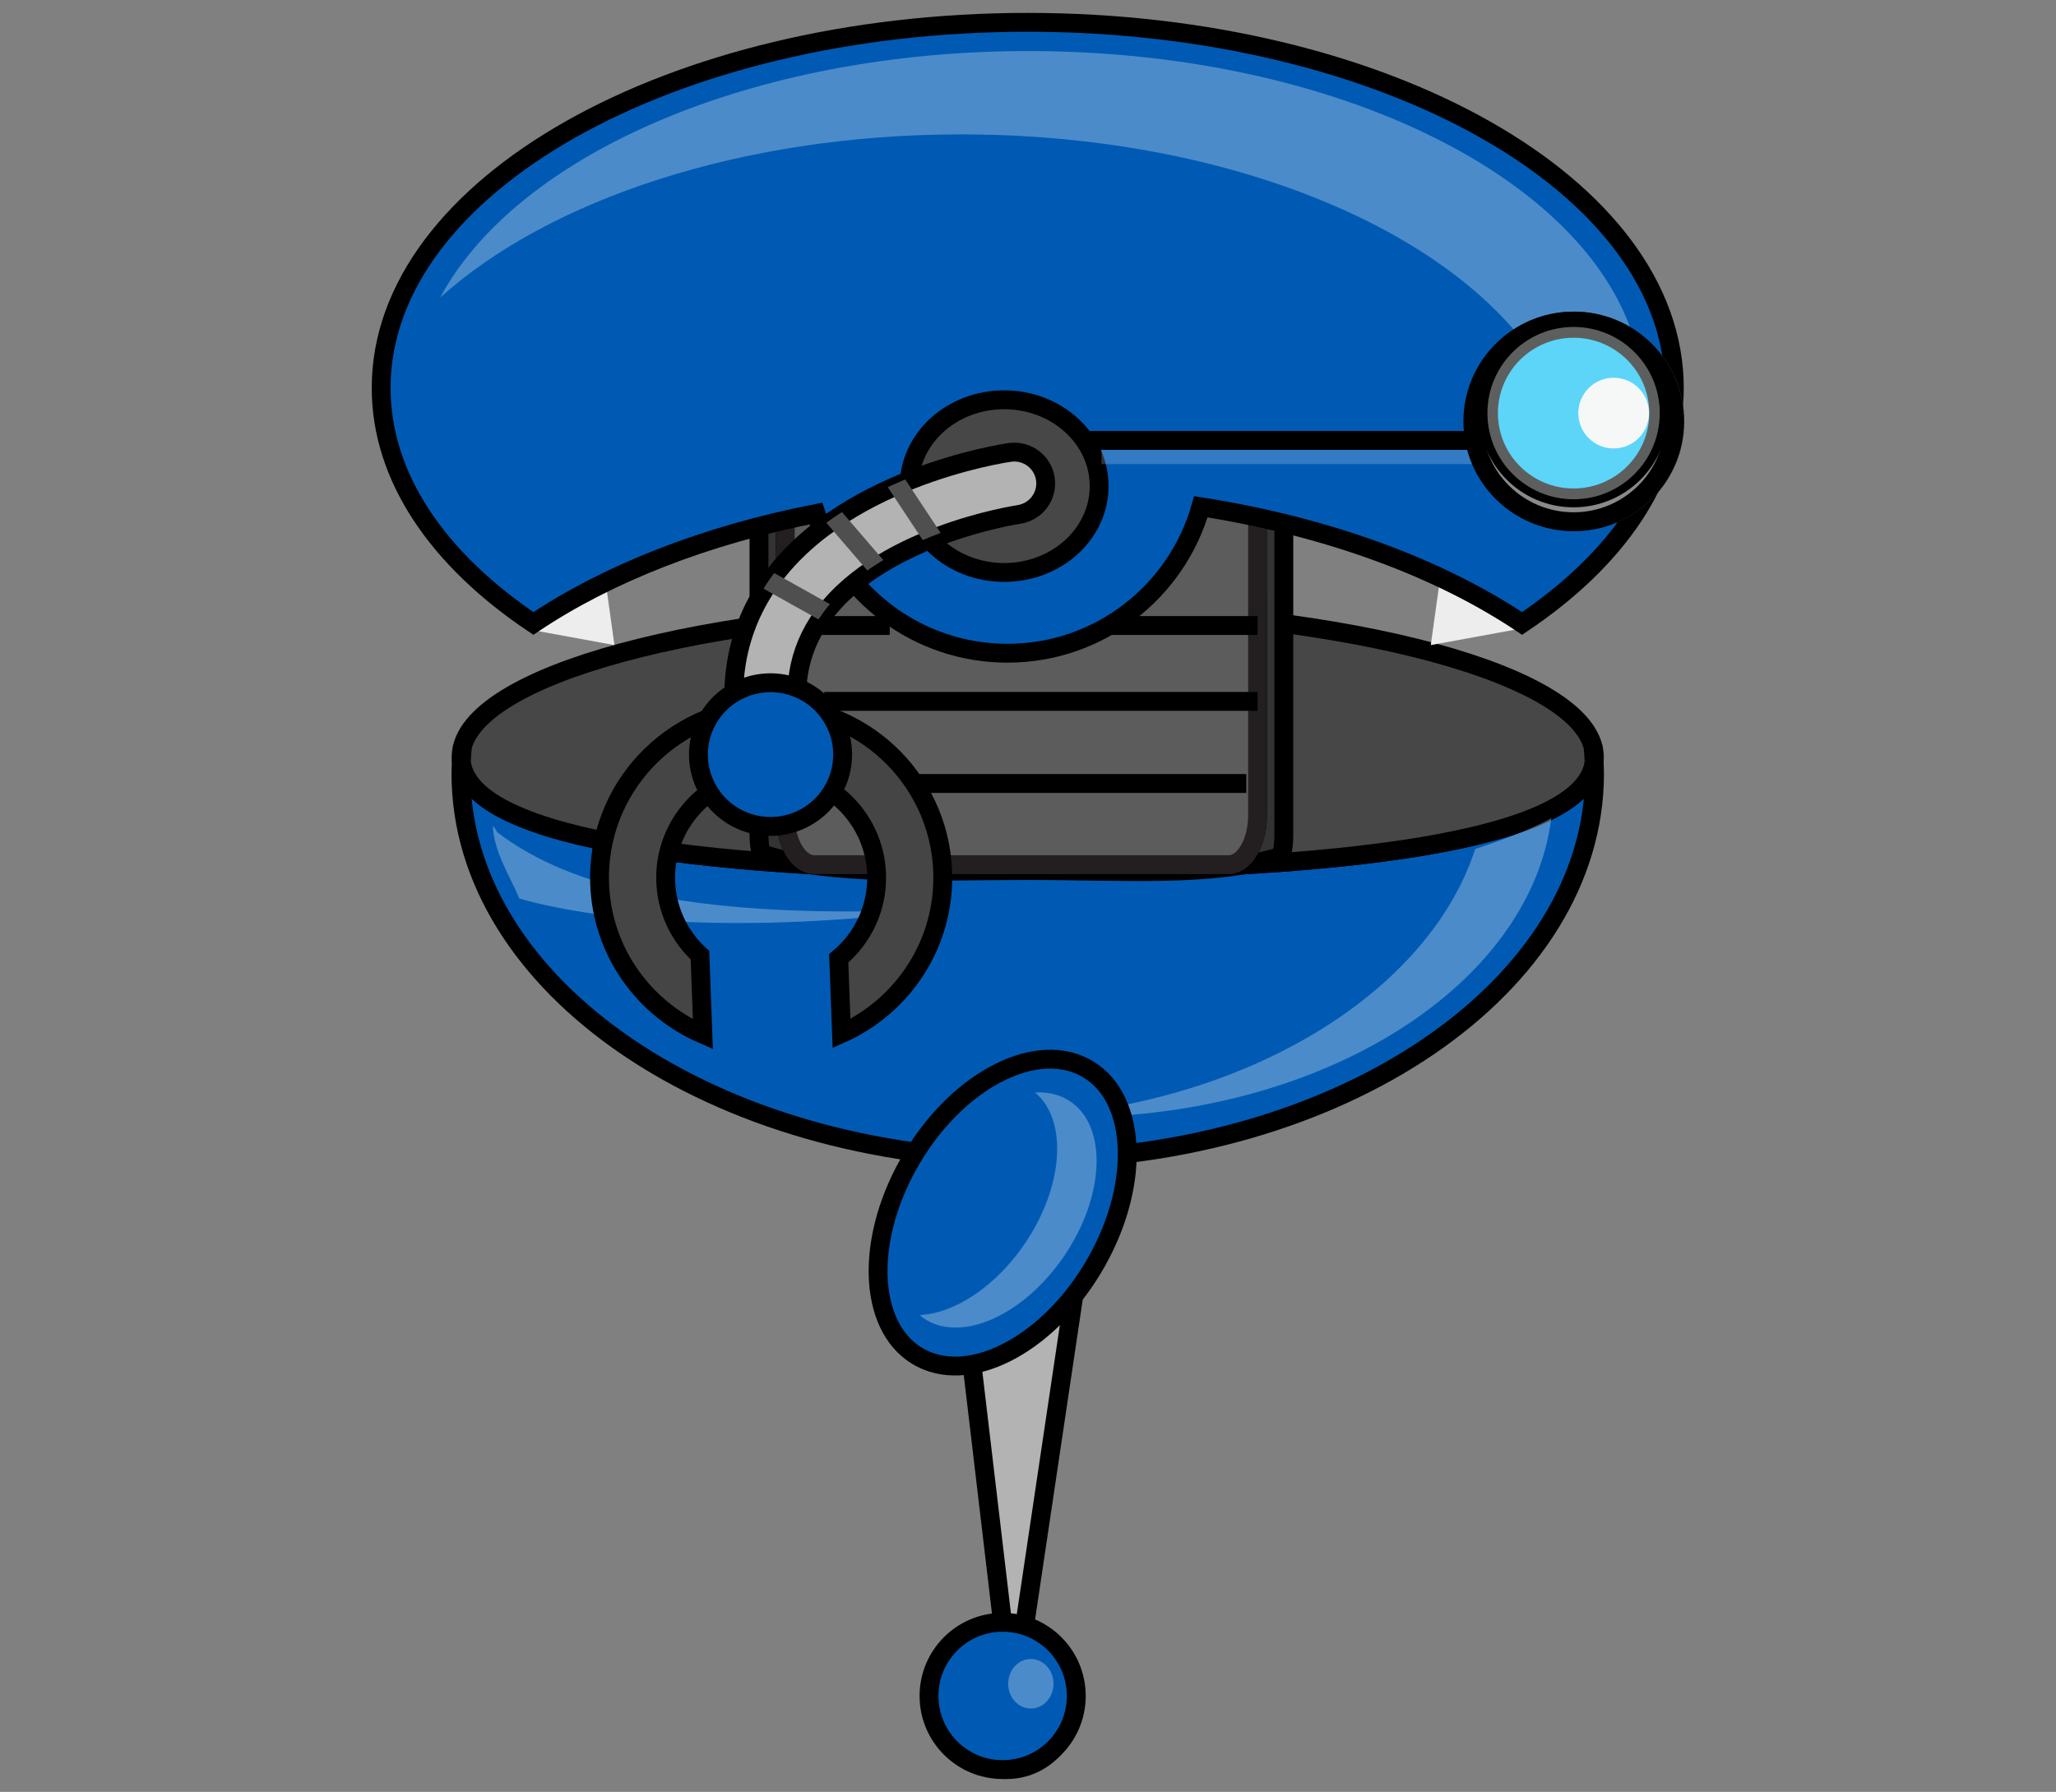 <?xml version="1.0" encoding="utf-8"?>
<!-- Generator: Adobe Illustrator 16.0.0, SVG Export Plug-In . SVG Version: 6.00 Build 0)  -->
<!DOCTYPE svg PUBLIC "-//W3C//DTD SVG 1.1//EN" "http://www.w3.org/Graphics/SVG/1.1/DTD/svg11.dtd">
<svg version="1.1" id="robot1_x5F_side" xmlns="http://www.w3.org/2000/svg" xmlns:xlink="http://www.w3.org/1999/xlink" x="0px"
	 y="0px" width="109px" height="95px" viewBox="0 0 109 95" enable-background="new 0 0 109 95" xml:space="preserve">
<rect x="0" y="0" width="109" height="95" fill="#808080" stroke="none"/>
<g>
	<g>
		<path fill="#B3B3B3" stroke="#000000" stroke-miterlimit="10" d="M54.159,87.27l4.11-27.59h-8.235l3.252,27.496
			c-1.803,0.047-3.252,1.51-3.252,3.316c0,1.836,1.495,3.324,3.339,3.324c1.843,0,3.338-1.488,3.338-3.324
			C56.712,88.928,55.621,87.625,54.159,87.27z"/>
		<g>
			<path fill="#005AB3" stroke="#000000" stroke-miterlimit="10" d="M54.486,46.152c-16.287,0-29.539-1.5-30.026-5.769
				c-0.009,0.207-0.023,0.416-0.023,0.626c0,11.304,13.455,20.468,30.049,20.468c16.596,0,30.049-9.164,30.049-20.468
				c0-0.21-0.014-0.419-0.021-0.626C84.025,44.652,70.773,46.152,54.486,46.152z"/>
			<path fill="#EDEDED" stroke="#231F20" stroke-miterlimit="10" d="M84.535,40.139c0-0.187-0.031-0.369-0.08-0.553
				c0.027,0.265,0.045,0.528,0.057,0.797C84.521,40.302,84.535,40.221,84.535,40.139z"/>
			<path fill="#EDEDED" stroke="#231F20" stroke-miterlimit="10" d="M24.436,40.139c0,0.082,0.014,0.163,0.023,0.244
				c0.011-0.269,0.03-0.532,0.057-0.797C24.469,39.77,24.436,39.953,24.436,40.139z"/>
			<path fill="#474747" stroke="#000000" stroke-miterlimit="10" d="M54.486,46.152c16.288,0,29.54-1.5,30.026-5.769
				c-0.012-0.269-0.029-0.532-0.058-0.797c-1.072-4.124-14.075-7.385-29.969-7.385c-15.893,0-28.895,3.261-29.969,7.385
				c-0.027,0.265-0.046,0.528-0.057,0.797C24.947,44.652,38.199,46.152,54.486,46.152z"/>
			<g opacity="0.3">
				<path fill="#FFFFFF" d="M48.826,48.334c0.349-0.042,0.694-0.088,1.038-0.131c-12.823,0.604-19.641-1.112-23.505-4.082
					c0,0-0.241-0.444-0.229-0.266c0.095,1.371,0.878,2.537,1.407,3.785C32.26,48.964,39.844,49.405,48.826,48.334z"/>
			</g>
		</g>
		<path opacity="0.3" fill="#FFFFFF" d="M78.209,45.008c-2.4,7.426-11.651,13.334-23.101,14.184
			c0.564,0.025,1.133,0.043,1.707,0.043c13.348,0,24.299-6.977,25.431-15.869C81.119,44.025,79.22,44.682,78.209,45.008z"/>
		<ellipse fill="#EDEDED" cx="69.846" cy="11.55" rx="1.78" ry="1.774"/>
		<g>
			<g>
				<path fill="#333333" stroke="#000000" stroke-miterlimit="10" d="M66.671,31.783v11.439c0,1.448-0.69,2.62-1.542,2.62H43.172
					c-0.851,0-1.541-1.173-1.541-2.62V31.896V25.49c-0.479,0.328-0.944,0.673-1.393,1.039v5.778v11.975
					c0,0.343,0.041,0.664,0.106,0.973c3.804,1.211,8.809,0.898,14.142,0.898c5.124,0,9.711,0.369,13.448-0.758
					c0.082-0.345,0.129-0.719,0.129-1.113V32.178v-5.985c-0.449-0.346-0.914-0.676-1.393-0.991L66.671,31.783L66.671,31.783z"/>
			</g>
			<path fill="#5C5C5C" stroke="#231F20" stroke-miterlimit="10" d="M43.173,45.842H65.13c0.851,0,1.541-1.173,1.541-2.62V25.196
				c-3.512-2.303-7.744-3.649-12.305-3.649c-4.749,0-9.141,1.465-12.734,3.94v17.734C41.632,44.67,42.322,45.842,43.173,45.842z"/>
		</g>
		<polygon fill="#EDEDED" points="75.854,34.2 80.365,33.374 76.303,30.973 		"/>
		<polygon fill="#EDEDED" points="32.574,34.2 28.062,33.374 32.125,30.973 		"/>
		<path fill="#005AB3" stroke="#000000" stroke-miterlimit="10" d="M57.471,56.57c2.764,1.412,3.07,6.018,0.688,10.281
			s-6.553,6.571-9.315,5.155c-2.763-1.416-3.071-6.021-0.688-10.28C50.537,57.463,54.708,55.154,57.471,56.57z"/>
		<path fill="#005AB3" stroke="#000000" stroke-miterlimit="10" d="M54.486,1.184c-18.931,0-34.279,8.679-34.279,19.381
			c0,4.762,3.039,9.116,8.072,12.488c3.936-2.638,9.094-4.675,14.98-5.829c1.376,4.296,5.399,7.407,10.152,7.407
			c4.883,0,8.989-3.286,10.253-7.765c6.738,1.059,12.645,3.248,17.029,6.187c5.033-3.372,8.072-7.729,8.072-12.488
			C88.766,9.862,73.418,1.184,54.486,1.184z"/>
		<path opacity="0.3" fill="#FFFFFF" d="M87.03,19.859c-1.16-9.58-15.265-17.152-32.506-17.152
			c-14.702,0-27.126,5.506-31.187,13.068c5.764-5.194,15.977-8.651,27.621-8.651c17.039,0,31.016,7.396,32.46,16.816
			C84.339,22.128,85.718,20.348,87.03,19.859z"/>
		<g>
			<ellipse fill="#474747" stroke="#000000" stroke-miterlimit="10" cx="53.237" cy="25.772" rx="5.035" ry="4.577"/>
			<g>
				<path fill="#B3B3B3" stroke="#000000" stroke-miterlimit="10" d="M40.487,41.857c0.329,0.129,0.702,0.151,1.067,0.047
					c0.886-0.256,1.396-1.178,1.14-2.061c-0.78-2.687-0.555-4.928,0.688-6.849c2.955-4.563,10.551-5.707,10.626-5.718
					c0.913-0.133,1.547-0.978,1.413-1.887c-0.131-0.904-0.979-1.538-1.892-1.403c-0.373,0.053-9.186,1.385-12.953,7.202
					c-1.773,2.74-2.141,5.963-1.091,9.575C39.638,41.285,40.018,41.675,40.487,41.857z"/>
			</g>
			<path fill="#454545" stroke="#000000" stroke-miterlimit="10" d="M44.614,54.797l-0.148-3.99c1.28-1.065,2.073-2.688,2.006-4.478
				c-0.114-3.073-2.708-5.477-5.795-5.36c-3.087,0.117-5.497,2.698-5.383,5.771c0.058,1.551,0.749,2.93,1.815,3.9l0.155,4.194
				c-3.109-1.346-5.34-4.367-5.474-7.972c-0.185-4.999,3.736-9.204,8.757-9.39c5.022-0.187,9.243,3.723,9.429,8.722
				C50.115,49.998,47.889,53.328,44.614,54.797z"/>
			<path fill="#005AB3" stroke="#000000" stroke-miterlimit="10" d="M37.353,41.54c0.85,1.925,3.105,2.797,5.037,1.949
				c1.933-0.848,2.81-3.095,1.958-5.019c-0.851-1.924-3.106-2.797-5.037-1.951C37.378,37.368,36.502,39.615,37.353,41.54z"/>
		</g>
		<path opacity="0.3" fill="#FFFFFF" d="M56.424,66.575c2.148-3.172,2.296-6.832,0.327-8.175c-0.539-0.368-1.185-0.519-1.878-0.483
			c1.74,1.454,1.533,4.953-0.535,8.006c-1.561,2.304-3.742,3.707-5.576,3.797c0.069,0.057,0.134,0.117,0.207,0.168
			C50.938,71.23,54.273,69.748,56.424,66.575z"/>
	</g>
	<line fill="none" stroke="#000000" stroke-miterlimit="10" x1="57.5" y1="23.349" x2="78.109" y2="23.349"/>
	<line fill="none" stroke="#000000" stroke-miterlimit="10" x1="48.465" y1="41.537" x2="66.073" y2="41.537"/>
	<line fill="none" stroke="#000000" stroke-miterlimit="10" x1="66.671" y1="37.185" x2="43.698" y2="37.185"/>
	<line fill="none" stroke="#000000" stroke-miterlimit="10" x1="66.671" y1="33.162" x2="58.794" y2="33.162"/>
	<line fill="none" stroke="#000000" stroke-miterlimit="10" x1="47.17" y1="33.162" x2="43.382" y2="33.162"/>
	<path fill="none" stroke="#000000" stroke-miterlimit="10" d="M49.073,23.201"/>
	<ellipse fill="#FFFFFF" stroke="#231F20" stroke-miterlimit="10" cx="83.452" cy="22.34" rx="5.342" ry="5.319"/>
	<ellipse fill="#EDEDED" stroke="#000000" stroke-miterlimit="10" cx="83.452" cy="21.901" rx="4.512" ry="4.495"/>
</g>
<line opacity="0.2" fill="none" stroke="#FFFFFF" stroke-width="0.75" stroke-miterlimit="10" x1="58.396" y1="24.229" x2="78.082" y2="24.229"/>
<ellipse fill="#8A8A8A" stroke="#000000" stroke-miterlimit="10" cx="83.425" cy="22.34" rx="5.342" ry="5.319"/>
<ellipse fill="#00C4FF" stroke="#000000" stroke-miterlimit="10" cx="83.425" cy="21.901" rx="4.512" ry="4.495"/>
<circle fill="#005AB3" stroke="#000000" stroke-miterlimit="10" cx="53.156" cy="89.912" r="3.904"/>
<ellipse opacity="0.3" fill="#FFFFFF" cx="54.651" cy="89.266" rx="1.201" ry="1.313"/>
<circle fill="#FFFFFF" cx="85.549" cy="21.901" r="1.874"/>
<circle opacity="0.4" fill="#E8EDED" cx="83.425" cy="21.901" r="4.568"/>
<g>
	<defs>
		<path id="SVGID_1_" d="M39.485,40.626c-1.05-3.611-0.681-6.835,1.092-9.575c3.767-5.816,12.58-7.15,12.953-7.204
			c0.912-0.132,1.759,0.5,1.892,1.405c0.133,0.909-0.5,1.754-1.413,1.886c-0.075,0.011-7.673,1.155-10.627,5.718
			c-1.243,1.923-1.468,4.163-0.688,6.851c0.256,0.882-0.254,1.803-1.14,2.059c-0.365,0.105-0.737,0.082-1.067-0.046
			C40.018,41.537,39.638,41.148,39.485,40.626z"/>
	</defs>
	<clipPath id="SVGID_2_">
		<use xlink:href="#SVGID_1_"  overflow="visible"/>
	</clipPath>
	
		<line clip-path="url(#SVGID_2_)" fill="none" stroke="#4F4F4F" stroke-miterlimit="10" x1="50.81" y1="30.58" x2="45.932" y2="23.213"/>
	
		<line clip-path="url(#SVGID_2_)" fill="none" stroke="#4F4F4F" stroke-miterlimit="10" x1="48.372" y1="32.255" x2="42.557" y2="25.495"/>
	
		<line clip-path="url(#SVGID_2_)" fill="none" stroke="#4F4F4F" stroke-miterlimit="10" x1="45.932" y1="33.683" x2="38.902" y2="29.755"/>
</g>
</svg>
